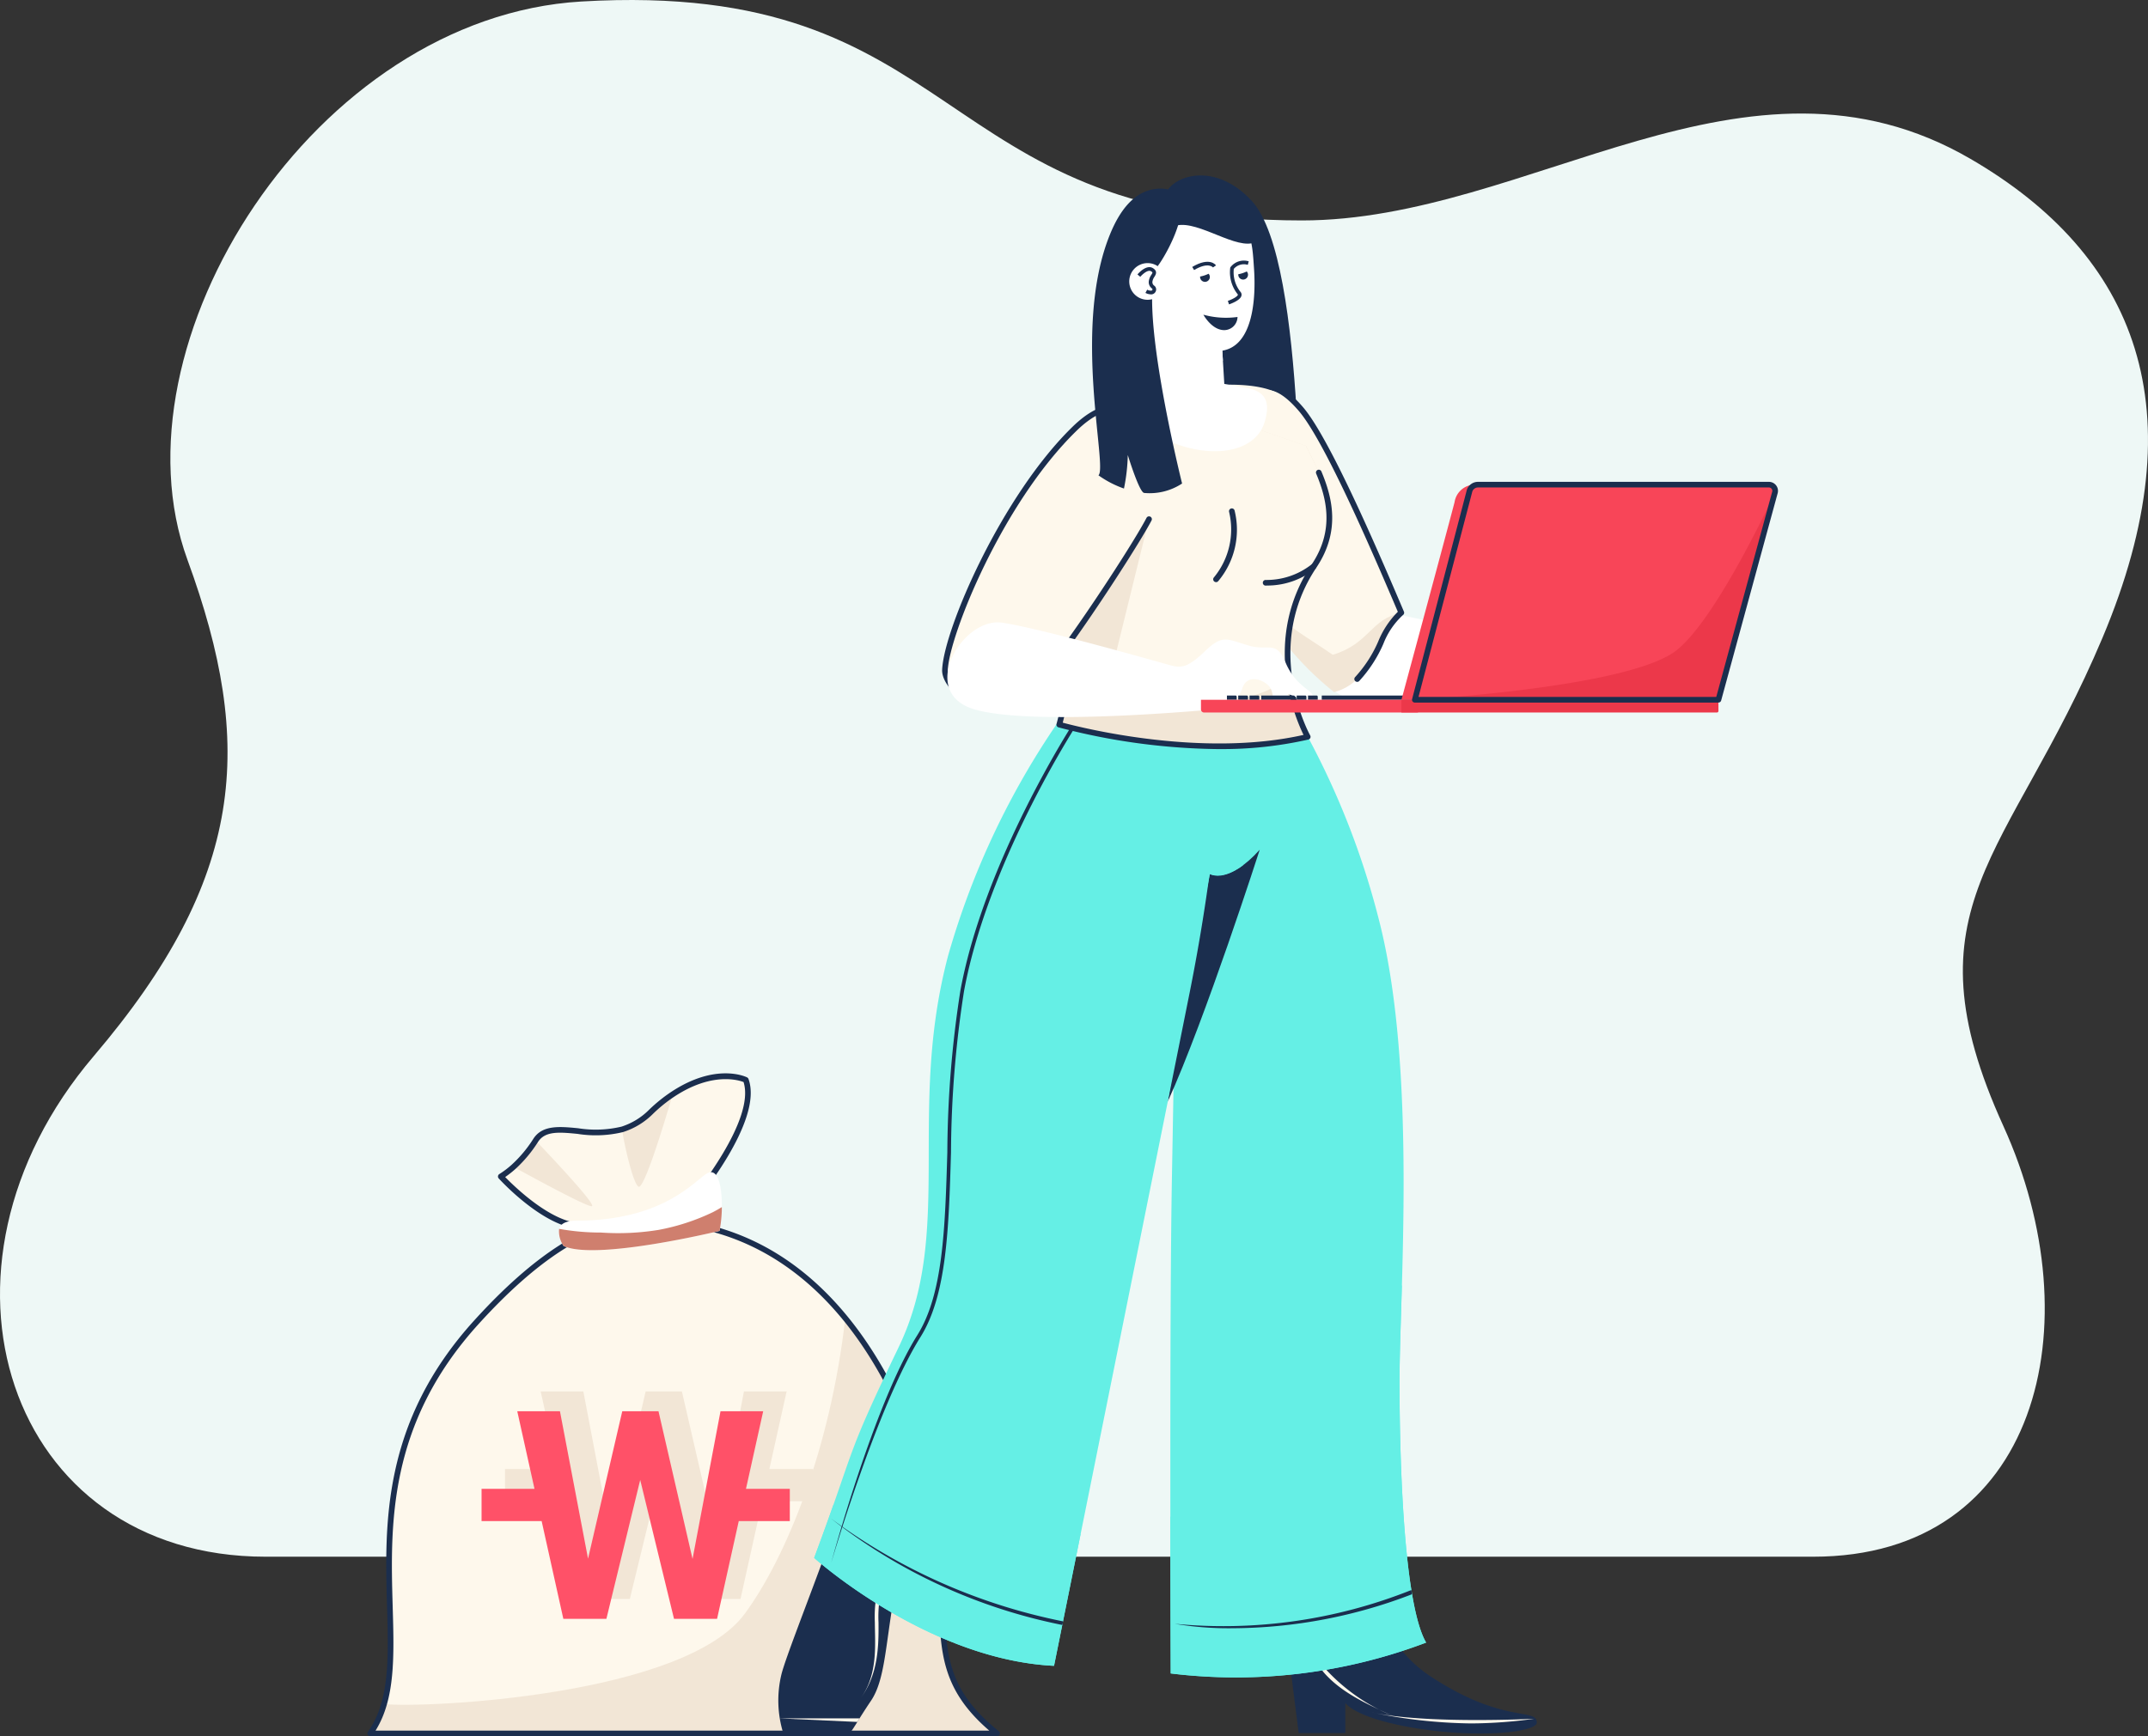 <svg id="구성_요소_205_1" data-name="구성 요소 205 – 1" xmlns="http://www.w3.org/2000/svg" xmlns:xlink="http://www.w3.org/1999/xlink" width="208.725" height="168.757" viewBox="0 0 208.725 168.757">
  <rect x="0" y="0" width="208.725" height="168.757" fill="#333333" stroke="none"/>
  <defs>
    <clipPath id="clip-path">
      <rect id="사각형_4119" data-name="사각형 4119" width="74" height="109" transform="translate(7.391 -1.333)" fill="#fff"/>
    </clipPath>
  </defs>
  <g id="그룹_5459" data-name="그룹 5459" transform="translate(19.609 9.059)">
    <path id="패스_8697" data-name="패스 8697" d="M194.677,157.852c-9.759-21.448.578-26.045,9.608-47.426,9.408-22.277,3.271-37.25-12.811-46.593-21.785-12.657-42.83,5.986-64.965,5.986-36.146,0-32.686-23.482-70.014-21.28-25.9,1.528-45.98,33.2-38.274,54.281,6.581,18,5.6,30.937-9.107,48.216C-8.535,171.764.745,199.7,25.8,199.7H176.191c21.933,0,27.244-22.6,18.486-41.847" transform="translate(-19.609 -57.452)" fill="#eef8f6"/>
    <g id="그룹_5460" data-name="그룹 5460">
      <g id="마스크_그룹_22" data-name="마스크 그룹 22" clip-path="url(#clip-path)">
        <g id="그룹_5462" data-name="그룹 5462" transform="translate(0 109)">
          <path id="패스_8698" data-name="패스 8698" d="M98.421,43.332A4.838,4.838,0,0,1,100.029,48a6.552,6.552,0,0,1-2.111,3.336,10.452,10.452,0,0,1-5.179,2.536l.694-.232a3.248,3.248,0,0,1-2.919-1.786,6.1,6.1,0,0,1-.546-3.52c.234-2.339,1.407-4.767,3.565-5.7a4.839,4.839,0,0,1,4.889.7" transform="translate(-50.75 -23.854)" fill="#d8cdc0"/>
          <path id="패스_8699" data-name="패스 8699" d="M61.2,74.125a7.508,7.508,0,0,1,1.955.312,7.039,7.039,0,0,1,3.862,3.511A20.906,20.906,0,0,1,68.7,83.01l-.246,1a12.6,12.6,0,0,1-8.08-.471,5.491,5.491,0,0,1-1.562-.9,6.528,6.528,0,0,1-1.724-4.023,4.534,4.534,0,0,1,.248-3c.734-1.255,2.413-1.56,3.866-1.494" transform="translate(-32.145 -41.831)" fill="#d8cdc0"/>
          <path id="패스_8700" data-name="패스 8700" d="M92.959,79.637c1.6-.048,3.473.528,3.984,2.046a3.43,3.43,0,0,1-.746,3.078,8.106,8.106,0,0,1-5.591,2.827,24.029,24.029,0,0,1-6.4-.437l-.3-.249a9.923,9.923,0,0,1,9.054-7.266" transform="translate(-47.355 -44.945)" fill="#d8cdc0"/>
          <path id="패스_8701" data-name="패스 8701" d="M89.8,114a6.353,6.353,0,0,1,2.427-.907,4.46,4.46,0,0,1,3.528,1.536,4.913,4.913,0,0,1-.123,7,7.672,7.672,0,0,1-5.256,2.251,14.421,14.421,0,0,1-5.721-1.078l-.169-.688a11.97,11.97,0,0,1,1.934-5.548A10.749,10.749,0,0,1,89.8,114" transform="translate(-47.684 -63.824)" fill="#d8cdc0"/>
          <path id="패스_8702" data-name="패스 8702" d="M56.458,116.128a9.458,9.458,0,0,1,10.084,8.244l.1.05a6.825,6.825,0,0,1-4.528,2.026,11.831,11.831,0,0,1-5.51-1.474c-1.421-.678-2.948-1.6-3.315-3.135a5.65,5.65,0,0,1-.07-1.6c.063-1.242.2-2.635,1.16-3.426a3.669,3.669,0,0,1,2.083-.685" transform="translate(-30.021 -65.528)" fill="#d8cdc0"/>
          <path id="패스_8703" data-name="패스 8703" d="M98.51,147.828a3.455,3.455,0,0,1,1.8,1.8c.508,1.388-.308,2.9-1.253,4.04A16.033,16.033,0,0,1,90.46,159l-.565-.163a17.613,17.613,0,0,1,.437-6.549,8.516,8.516,0,0,1,.957-2.392,5.806,5.806,0,0,1,7.22-2.063" transform="translate(-50.664 -83.136)" fill="#d8cdc0"/>
          <path id="패스_8704" data-name="패스 8704" d="M64.654,152.941a9.409,9.409,0,0,1,2.262.638A7.961,7.961,0,0,1,70.3,157.02c.808,1.421,1.387,2.961,2.177,4.392l-.216.055c-1.224,1.568-3.524,1.675-5.511,1.558-2.423-.143-5.133-.576-6.566-2.536a6.6,6.6,0,0,1-1.082-3.648,4.338,4.338,0,0,1,.739-2.979c1.1-1.324,3.127-1.233,4.816-.922" transform="translate(-33.35 -86.209)" fill="#d8cdc0"/>
          <path id="패스_8705" data-name="패스 8705" d="M94.6,184.109a11.169,11.169,0,0,1,3.31-2.883,6.647,6.647,0,0,1,7.245.935,3.98,3.98,0,0,1,1.5,3.393c-.247,1.68-1.89,2.739-3.387,3.541-2.149,1.15-4.669,2.258-6.94,1.375a8.779,8.779,0,0,1-1.755-1.017l-1.577-1.083-.274-.267a5.733,5.733,0,0,1,.663-2.3,10,10,0,0,1,1.221-1.7" transform="translate(-52.328 -101.903)" fill="#d8cdc0"/>
          <path id="패스_8706" data-name="패스 8706" d="M66.628,186.323a12.831,12.831,0,0,1,8.662,5.822l-1.052-.239a3.934,3.934,0,0,1-2.467,3.023,10.064,10.064,0,0,1-4.016.615c-1.816,0-3.839-.18-5.059-1.525a5.713,5.713,0,0,1-1.106-4.215,4.4,4.4,0,0,1,.589-2.21c.906-1.36,2.839-1.541,4.45-1.27" transform="translate(-34.75 -105.099)" fill="#d8cdc0"/>
          <path id="패스_8707" data-name="패스 8707" d="M62.014,80.168a40.435,40.435,0,0,1,4.544,3.547,24.074,24.074,0,0,0,4.9,2.982.156.156,0,0,1-.1.293,12.466,12.466,0,0,1-4.867-2.7,35.647,35.647,0,0,1-4.659-3.913c-.109-.122.051-.282.182-.206" transform="translate(-34.877 -45.235)" fill="#fff"/>
          <path id="패스_8708" data-name="패스 8708" d="M85.661,90.593c1.6.442,3.7-.794,5.182-1.4,1.221-.5,2.409-1.106,3.665-1.515.175-.057.234.2.1.288a34.7,34.7,0,0,1-5.685,2.48c-1.109.421-2.212.966-3.352.415a.141.141,0,0,1,.093-.265" transform="translate(-48.244 -49.479)" fill="#fff"/>
          <path id="패스_8709" data-name="패스 8709" d="M93.82,121.633c.213-.043.344.3.126.374a15.8,15.8,0,0,0-5.622,2.97c-1.013.884-1.9,2.146-3.247,2.507-.082.022-.111-.084-.065-.135,2.251-2.542,5.412-5.042,8.808-5.716" transform="translate(-47.967 -68.647)" fill="#fff"/>
          <path id="패스_8710" data-name="패스 8710" d="M55.711,125.691a12.069,12.069,0,0,1,5.755,1.142c2.15,1.092,3.641,2.5,6.217,2.466a.152.152,0,0,1,.017.3,6.861,6.861,0,0,1-4.637-1.211,12.978,12.978,0,0,0-3.384-1.721c-1.3-.37-2.666-.423-3.99-.686a.145.145,0,0,1,.024-.289" transform="translate(-31.358 -70.935)" fill="#fff"/>
          <path id="패스_8711" data-name="패스 8711" d="M92.879,157.68a14.219,14.219,0,0,1,4.132-3.47.076.076,0,0,1,.082.125,40.573,40.573,0,0,0-5.318,5.557c-.686.988-1.347,2.766-2.823,2.467a.163.163,0,0,1-.018-.321c1.735-.371,2.827-3.087,3.944-4.359" transform="translate(-50.123 -87.03)" fill="#fff"/>
          <path id="패스_8712" data-name="패스 8712" d="M64.087,160.049a16.778,16.778,0,0,1,4.851,1.724c1.811.963,3.8,3.409,5.918,3.393a.124.124,0,0,1,.013.245c-1.78.186-2.92-1.124-4.288-2.074a20.054,20.054,0,0,0-6.589-2.839c-.25-.065-.164-.5.095-.448" transform="translate(-36.033 -90.329)" fill="#fff"/>
          <path id="패스_8713" data-name="패스 8713" d="M104.07,190.672c.121,0,.132.2.013.212-4.466.554-8.908.176-12.581,3.236-.244.2-.568-.168-.324-.37,3.675-3.033,8.344-3.011,12.892-3.078" transform="translate(-51.412 -107.614)" fill="#fff"/>
          <path id="패스_8714" data-name="패스 8714" d="M67.1,195.171c1.857.13,3.68.47,5.556.562a13.032,13.032,0,0,1,4.947.957.177.177,0,0,1-.118.333,22.769,22.769,0,0,0-6-.775A9.963,9.963,0,0,1,67,195.466c-.145-.082-.049-.305.1-.3" transform="translate(-37.772 -110.153)" fill="#fff"/>
          <path id="패스_8715" data-name="패스 8715" d="M91.847,53.784a46.593,46.593,0,0,0-7.515,13.97A45.835,45.835,0,0,0,82.6,85.27c.864,11.121,4.347,21.957,4.043,33.184a33.9,33.9,0,0,1-4.023,16.025c-.089.156-.363.022-.284-.143,10.126-21.366-5.649-44.4.941-66.343a39.156,39.156,0,0,1,8-14.709c.287-.323.825.158.566.5" transform="translate(-46.062 -30.013)" fill="#fff"/>
          <path id="패스_8716" data-name="패스 8716" d="M53.079,66.325a4.454,4.454,0,0,1,2.652,3.694,6.036,6.036,0,0,1-.981,3.5,9.62,9.62,0,0,1-3.9,3.6l.551-.388a2.991,2.991,0,0,1-3.047-.805,5.611,5.611,0,0,1-1.411-2.961c-.412-2.124-.019-4.576,1.639-5.968a4.455,4.455,0,0,1,4.5-.677" transform="translate(-26.409 -37.247)" fill="#f2e6d6"/>
          <path id="패스_8717" data-name="패스 8717" d="M27.311,103.674a6.9,6.9,0,0,1,1.807-.241,6.481,6.481,0,0,1,4.333,2.077,19.258,19.258,0,0,1,2.82,4.022l.047.947a11.6,11.6,0,0,1-7.252,1.718,5.05,5.05,0,0,1-1.616-.381,6.011,6.011,0,0,1-2.583-3.093,4.171,4.171,0,0,1-.573-2.71c.316-1.3,1.716-2.014,3.015-2.338" transform="translate(-13.675 -58.376)" fill="#f2e6d6"/>
          <path id="패스_8718" data-name="패스 8718" d="M58.392,98.442c1.4-.466,3.2-.452,4.055.753a3.16,3.16,0,0,1,.155,2.912,7.466,7.466,0,0,1-4.186,3.97,22.112,22.112,0,0,1-5.764,1.306l-.328-.141a9.137,9.137,0,0,1,6.068-8.8" transform="translate(-29.528 -55.399)" fill="#f2e6d6"/>
          <path id="패스_8719" data-name="패스 8719" d="M65.017,130.123a5.85,5.85,0,0,1,1.9-1.441,4.106,4.106,0,0,1,3.518.423,4.525,4.525,0,0,1,1.739,6.2,7.069,7.069,0,0,1-4.042,3.374,13.285,13.285,0,0,1-5.331.56l-.331-.562a11.019,11.019,0,0,1,.24-5.4,9.9,9.9,0,0,1,2.306-3.154" transform="translate(-35.137 -72.498)" fill="#f2e6d6"/>
          <path id="패스_8720" data-name="패스 8720" d="M34.429,141.909A8.709,8.709,0,0,1,45.5,146.519l.1.018a6.286,6.286,0,0,1-3.459,2.983,10.9,10.9,0,0,1-5.25.155c-1.433-.223-3.024-.635-3.751-1.89a5.2,5.2,0,0,1-.484-1.393,4.208,4.208,0,0,1,.118-3.328,3.376,3.376,0,0,1,1.656-1.154" transform="translate(-18.27 -79.773)" fill="#f2e6d6"/>
          <path id="패스_8721" data-name="패스 8721" d="M81.158,158.118a3.181,3.181,0,0,1,2.061,1.115c.815,1.09.494,2.642-.038,3.895a14.764,14.764,0,0,1-6.174,6.967l-.541.006a16.226,16.226,0,0,1-1.344-5.892,7.853,7.853,0,0,1,.212-2.363,5.346,5.346,0,0,1,5.824-3.727" transform="translate(-42.393 -89.206)" fill="#f2e6d6"/>
          <path id="패스_8722" data-name="패스 8722" d="M51.275,172.242a8.653,8.653,0,0,1,2.164-.034,7.33,7.33,0,0,1,3.891,2.143c1.087,1.04,2,2.246,3.08,3.3l-.176.105c-.666,1.707-2.667,2.408-4.45,2.83-2.175.514-4.68.847-6.461-.5a6.081,6.081,0,0,1-1.918-2.932,3.994,3.994,0,0,1-.135-2.823c.616-1.457,2.432-1.913,4-2.085" transform="translate(-26.563 -97.162)" fill="#f2e6d6"/>
          <path id="패스_8723" data-name="패스 8723" d="M87.369,190.516a10.283,10.283,0,0,1,2.158-3.417,6.119,6.119,0,0,1,6.637-1.088,3.664,3.664,0,0,1,2.215,2.6c.226,1.547-.944,2.915-2.053,4.018-1.592,1.582-3.521,3.225-5.759,3.046a8.113,8.113,0,0,1-1.816-.433l-1.678-.54-.312-.163a5.275,5.275,0,0,1-.022-2.2,9.225,9.225,0,0,1,.629-1.819" transform="translate(-48.896 -104.683)" fill="#f2e6d6"/>
          <path id="패스_8724" data-name="패스 8724" d="M61.88,201.245a11.816,11.816,0,0,1,9.179,2.848l-.991.067a3.624,3.624,0,0,1-1.378,3.318,9.271,9.271,0,0,1-3.381,1.6c-1.6.484-3.434.855-4.865-.01a5.261,5.261,0,0,1-2.089-3.426,4.049,4.049,0,0,1-.064-2.1c.44-1.438,2.1-2.109,3.589-2.3" transform="translate(-32.834 -113.533)" fill="#f2e6d6"/>
          <path id="패스_8725" data-name="패스 8725" d="M28.8,110.488a37.213,37.213,0,0,1,4.945,1.929,22.19,22.19,0,0,0,5.112,1.335.143.143,0,0,1-.014.286,11.473,11.473,0,0,1-5.007-1.1,32.792,32.792,0,0,1-5.143-2.221.129.129,0,0,1,.106-.23" transform="translate(-16.162 -62.357)" fill="#fff"/>
          <path id="패스_8726" data-name="패스 8726" d="M53.409,110.385c1.532-.034,3.056-1.678,4.2-2.606.944-.767,1.833-1.612,2.832-2.3.139-.1.26.118.162.228a31.942,31.942,0,0,1-4.359,3.689c-.868.664-1.7,1.436-2.848,1.251a.13.13,0,0,1,.012-.259" transform="translate(-30.07 -59.516)" fill="#fff"/>
          <path id="패스_8727" data-name="패스 8727" d="M69.737,135.679c.176-.094.383.175.21.3a14.56,14.56,0,0,0-4.175,4.1c-.66,1.047-1.11,2.4-2.2,3.069-.067.042-.12-.044-.093-.1,1.315-2.837,3.442-5.877,6.26-7.368" transform="translate(-35.822 -76.565)" fill="#fff"/>
          <path id="패스_8728" data-name="패스 8728" d="M35.265,151.479a11.113,11.113,0,0,1,5.378-.513c2.185.4,3.873,1.247,6.135.534.149-.047.238.2.093.259a6.317,6.317,0,0,1-4.411.156,11.928,11.928,0,0,0-3.439-.625c-1.246.017-2.464.331-3.7.449a.133.133,0,0,1-.055-.261" transform="translate(-19.846 -85.127)" fill="#fff"/>
          <path id="패스_8729" data-name="패스 8729" d="M79.179,167.944a13.1,13.1,0,0,1,2.728-4.152.07.07,0,0,1,.106.088,37.4,37.4,0,0,0-3.223,6.307c-.345,1.052-.458,2.8-1.838,2.922a.15.15,0,0,1-.1-.278c1.433-.786,1.678-3.47,2.328-4.886" transform="translate(-43.33 -92.432)" fill="#fff"/>
          <path id="패스_8730" data-name="패스 8730" d="M51.752,180.269a15.438,15.438,0,0,1,4.734.239c1.852.371,4.257,2,6.116,1.431a.115.115,0,0,1,.076.213c-1.521.634-2.873-.221-4.33-.7a18.456,18.456,0,0,0-6.562-.765c-.238.009-.275-.394-.035-.42" transform="translate(-29.117 -101.695)" fill="#fff"/>
          <path id="패스_8731" data-name="패스 8731" d="M96.14,192.465c.106-.033.168.139.067.184-3.793,1.668-7.811,2.508-10.243,6.176-.161.243-.545,0-.383-.24,2.441-3.646,6.565-4.859,10.559-6.12" transform="translate(-48.279 -108.624)" fill="#fff"/>
          <path id="패스_8732" data-name="패스 8732" d="M63.668,208.628c1.672-.375,3.371-.557,5.049-.972a12,12,0,0,1,4.616-.463.163.163,0,0,1-.016.325,20.96,20.96,0,0,0-5.5.9,9.167,9.167,0,0,1-4.164.5c-.15-.034-.124-.257.013-.288" transform="translate(-35.869 -116.896)" fill="#fff"/>
          <path id="패스_8733" data-name="패스 8733" d="M55.081,75.992A42.9,42.9,0,0,0,52.141,90.3a42.214,42.214,0,0,0,3.1,15.906c3.7,9.582,9.633,18.22,12.33,28.2a31.224,31.224,0,0,1,.683,15.2c-.037.161-.315.115-.289-.051,3.289-21.522-16.708-37.672-16.69-58.768A36.058,36.058,0,0,1,54.449,75.7c.168-.36.77-.078.632.292" transform="translate(-28.94 -42.63)" fill="#fff"/>
          <path id="패스_8734" data-name="패스 8734" d="M174.151,76.9a4.454,4.454,0,0,1-.526,4.516,6.034,6.034,0,0,1-3.082,1.928,9.62,9.62,0,0,1-5.31.041l.668.084a2.991,2.991,0,0,1-1.711-2.646,5.615,5.615,0,0,1,.949-3.139c1.126-1.848,3.067-3.4,5.23-3.31a4.455,4.455,0,0,1,3.781,2.526" transform="translate(-92.666 -41.972)" fill="#f2e6d6"/>
          <path id="패스_8735" data-name="패스 8735" d="M132.532,86.656a6.9,6.9,0,0,1,1.5,1.038,6.483,6.483,0,0,1,1.807,4.452,19.257,19.257,0,0,1-.622,4.872l-.6.733a11.607,11.607,0,0,1-6.52-3.611,5.037,5.037,0,0,1-.938-1.37,6.01,6.01,0,0,1,.172-4.026,4.172,4.172,0,0,1,1.4-2.389c1.11-.75,2.625-.334,3.8.3" transform="translate(-71.604 -48.512)" fill="#f2e6d6"/>
          <path id="패스_8736" data-name="패스 8736" d="M155.718,106.344c1.349.6,2.672,1.822,2.492,3.287a3.16,3.16,0,0,1-1.846,2.257,7.464,7.464,0,0,1-5.768.118,22.117,22.117,0,0,1-5.141-2.914l-.148-.325a9.138,9.138,0,0,1,10.411-2.423" transform="translate(-82.01 -59.616)" fill="#f2e6d6"/>
          <path id="패스_8737" data-name="패스 8737" d="M138.319,133.563a5.851,5.851,0,0,1,2.376.214,4.107,4.107,0,0,1,2.317,2.681,4.524,4.524,0,0,1-2.891,5.76,7.064,7.064,0,0,1-5.26-.226,13.28,13.28,0,0,1-4.319-3.175l.134-.638a11.018,11.018,0,0,1,3.816-3.835,9.9,9.9,0,0,1,3.828-.781" transform="translate(-73.676 -75.367)" fill="#f2e6d6"/>
          <path id="패스_8738" data-name="패스 8738" d="M111.693,119.632a8.708,8.708,0,0,1,5.086,10.861l.06.08a6.286,6.286,0,0,1-4.566-.122,10.894,10.894,0,0,1-3.987-3.42c-.91-1.13-1.808-2.505-1.5-3.923a5.2,5.2,0,0,1,.579-1.356c.548-1.006,1.216-2.107,2.328-2.381a3.376,3.376,0,0,1,2,.261" transform="translate(-60.234 -67.336)" fill="#f2e6d6"/>
          <path id="패스_8739" data-name="패스 8739" d="M131.092,164.01a3.178,3.178,0,0,1,.773,2.212c-.131,1.355-1.413,2.286-2.649,2.855a14.765,14.765,0,0,1-9.255,1l-.4-.36a16.223,16.223,0,0,1,2.972-5.262,7.837,7.837,0,0,1,1.747-1.6,5.347,5.347,0,0,1,6.816,1.164" transform="translate(-67.477 -91.487)" fill="#f2e6d6"/>
          <path id="패스_8740" data-name="패스 8740" d="M103.849,153.45a8.657,8.657,0,0,1,1.624,1.431,7.33,7.33,0,0,1,1.435,4.2c.1,1.5-.029,3.01.057,4.513l-.2-.04c-1.641.814-3.593-.014-5.2-.9-1.954-1.084-4.031-2.523-4.44-4.721a6.075,6.075,0,0,1,.555-3.46,3.991,3.991,0,0,1,1.8-2.178c1.437-.663,3.087.223,4.365,1.154" transform="translate(-54.778 -85.825)" fill="#f2e6d6"/>
          <path id="패스_8741" data-name="패스 8741" d="M115.306,193.37a10.286,10.286,0,0,1,3.9-1.074,6.121,6.121,0,0,1,5.641,3.663,3.666,3.666,0,0,1-.111,3.413c-.874,1.3-2.661,1.521-4.223,1.59-2.242.1-4.775.014-6.308-1.624a8.11,8.11,0,0,1-1.052-1.543l-.878-1.528-.121-.331a5.269,5.269,0,0,1,1.465-1.643,9.213,9.213,0,0,1,1.69-.922" transform="translate(-63.297 -108.53)" fill="#f2e6d6"/>
          <path id="패스_8742" data-name="패스 8742" d="M92.1,182a11.818,11.818,0,0,1,4.871,8.284l-.778-.617a3.623,3.623,0,0,1-3.252,1.526,9.274,9.274,0,0,1-3.579-1.09c-1.509-.72-3.115-1.679-3.592-3.282a5.263,5.263,0,0,1,.762-3.94,4.043,4.043,0,0,1,1.369-1.6c1.294-.768,2.971-.149,4.2.718" transform="translate(-48.33 -102.119)" fill="#f2e6d6"/>
          <path id="패스_8743" data-name="패스 8743" d="M133.488,90.763a37.248,37.248,0,0,1,2.358,4.755,22.191,22.191,0,0,0,2.882,4.429.143.143,0,0,1-.2.2,11.481,11.481,0,0,1-2.964-4.183,32.8,32.8,0,0,1-2.307-5.1.128.128,0,0,1,.233-.1" transform="translate(-75.205 -51.193)" fill="#fff"/>
          <path id="패스_8744" data-name="패스 8744" d="M147.452,111.972c1.156,1.006,3.389.816,4.861.9,1.214.069,2.44.042,3.645.2.169.022.113.263-.034.277a31.907,31.907,0,0,1-5.707-.206c-1.089-.093-2.221-.079-2.948-.991a.129.129,0,0,1,.183-.183" transform="translate(-83.099 -63.176)" fill="#fff"/>
          <path id="패스_8745" data-name="패스 8745" d="M140.456,141.951c.194.049.166.387-.044.361a14.564,14.564,0,0,0-5.85.225c-1.193.33-2.434,1.024-3.694.788-.077-.014-.058-.114,0-.138,2.882-1.213,6.5-2.029,9.589-1.235" transform="translate(-73.832 -79.938)" fill="#fff"/>
          <path id="패스_8746" data-name="패스 8746" d="M110.106,126.046a11.11,11.11,0,0,1,4.322,3.241c1.35,1.762,2.025,3.529,4.177,4.524.142.065.043.308-.105.255a6.315,6.315,0,0,1-3.367-2.854,11.954,11.954,0,0,0-2.123-2.777c-.933-.826-2.045-1.414-3.039-2.159a.134.134,0,0,1,.135-.23" transform="translate(-62.033 -71.131)" fill="#fff"/>
          <path id="패스_8747" data-name="패스 8747" d="M124.165,171.588a13.1,13.1,0,0,1,4.813-1.234.07.07,0,0,1,.019.136,37.391,37.391,0,0,0-6.629,2.494c-.963.546-2.22,1.759-3.326.923a.15.15,0,0,1,.113-.273c1.589.383,3.576-1.436,5.011-2.046" transform="translate(-67.149 -96.146)" fill="#fff"/>
          <path id="패스_8748" data-name="패스 8748" d="M103.308,157.921a15.45,15.45,0,0,1,3.34,3.363c1.119,1.521,1.8,4.346,3.56,5.175.115.054.034.252-.087.209-1.552-.555-1.976-2.1-2.733-3.43a18.473,18.473,0,0,0-4.337-4.982c-.182-.154.061-.477.257-.335" transform="translate(-58.125 -89.11)" fill="#fff"/>
          <path id="패스_8749" data-name="패스 8749" d="M122.746,202.148c.1.047.031.216-.074.181-3.928-1.32-7.465-3.4-11.732-2.327-.283.071-.4-.365-.122-.436,4.259-1.053,8.126.826,11.928,2.582" transform="translate(-62.455 -112.462)" fill="#fff"/>
          <path id="패스_8750" data-name="패스 8750" d="M91.862,188.259c1.489.848,2.868,1.857,4.388,2.68a12,12,0,0,1,3.725,2.765.163.163,0,0,1-.23.23,20.966,20.966,0,0,0-4.673-3.035,9.171,9.171,0,0,1-3.413-2.436c-.088-.126.081-.272.2-.2" transform="translate(-51.718 -106.242)" fill="#fff"/>
          <path id="패스_8751" data-name="패스 8751" d="M128.737,85.765a42.9,42.9,0,0,0-11.805,8.6,42.209,42.209,0,0,0-8.414,13.85c-3.714,9.576-5.141,19.959-9.866,29.156-2.353,4.58-8.35,13.566-8.35,13.566l-.777-.446s6.22-9.011,8.431-13.418c6.878-13.713,7.252-31.132,18.008-42.929a36.049,36.049,0,0,1,12.5-9.021c.366-.154.622.46.271.641" transform="translate(-50.527 -48.03)" fill="#fff"/>
          <path id="패스_8752" data-name="패스 8752" d="M143.675,6.376c1.082-2.994,3.426-5.793,6.569-6.3a6.55,6.55,0,0,1,6.186,2.534,6.549,6.549,0,0,1,.564,6.663,8.868,8.868,0,0,1-3.878,3.679c-2.328,1.24-4.035,1.872-6.651,1.538a4.257,4.257,0,0,1-3.241-3.313,8.26,8.26,0,0,1,.45-4.8" transform="translate(-80.729 0)" fill="#ffe594"/>
          <path id="패스_8753" data-name="패스 8753" d="M98.887,29.915a10.234,10.234,0,0,1,2.463,1.058,9.537,9.537,0,0,1,3.906,5.889,28.326,28.326,0,0,1,.529,7.2l-.654,1.232A17.061,17.061,0,0,1,94.679,42a7.386,7.386,0,0,1-1.752-1.7c-1.145-1.661-1.112-3.843-.93-5.852A6.137,6.137,0,0,1,93.316,30.6c1.38-1.4,3.685-1.248,5.571-.68" transform="translate(-51.869 -16.65)" fill="#ffe594"/>
          <path id="패스_8754" data-name="패스 8754" d="M137.461,49.9c2.118.467,4.384,1.844,4.552,4.007a4.647,4.647,0,0,1-2,3.794,10.974,10.974,0,0,1-8.277,1.858,32.565,32.565,0,0,1-8.261-2.7l-.307-.425A13.433,13.433,0,0,1,137.461,49.9" transform="translate(-69.515 -28.007)" fill="#ffe594"/>
          <path id="패스_8755" data-name="패스 8755" d="M121.157,93.716a8.6,8.6,0,0,1,3.487-.386,6.035,6.035,0,0,1,4.123,3.186,6.653,6.653,0,0,1-2.481,9.145,10.383,10.383,0,0,1-7.646,1.212,19.518,19.518,0,0,1-7.154-3.311l.007-.959c1.084-2.452,2.249-5.011,4.377-6.643a14.555,14.555,0,0,1,5.288-2.245" transform="translate(-62.921 -52.641)" fill="#ffe594"/>
          <path id="패스_8756" data-name="패스 8756" d="M78.266,83.464A12.806,12.806,0,0,1,88.772,97.628l.109.1a9.245,9.245,0,0,1-6.616,1.159,16.021,16.021,0,0,1-6.745-3.761c-1.641-1.361-3.338-3.082-3.311-5.214a7.617,7.617,0,0,1,.437-2.124c.5-1.609,1.136-3.393,2.659-4.112a4.946,4.946,0,0,1,2.96-.209" transform="translate(-40.754 -47.035)" fill="#ffe594"/>
          <path id="패스_8757" data-name="패스 8757" d="M120.534,140.167a4.681,4.681,0,0,1,1.761,2.962c.207,1.991-1.367,3.708-2.983,4.889a21.712,21.712,0,0,1-13.047,4.142l-.687-.4a23.865,23.865,0,0,1,2.745-8.453,11.54,11.54,0,0,1,2.048-2.824,7.863,7.863,0,0,1,10.164-.316" transform="translate(-59.587 -78.144)" fill="#ffe594"/>
          <path id="패스_8758" data-name="패스 8758" d="M77.027,134.488a12.718,12.718,0,0,1,2.758,1.588,10.775,10.775,0,0,1,3.3,5.638c.589,2.133.839,4.348,1.4,6.487h-.3c-2.127,1.653-5.182,1.032-7.75.22-3.135-.991-6.548-2.458-7.779-5.5a8.927,8.927,0,0,1-.212-5.149A5.874,5.874,0,0,1,70.4,134.1c1.877-1.374,4.513-.582,6.628.387" transform="translate(-38.474 -75.27)" fill="#ffe594"/>
          <path id="패스_8759" data-name="패스 8759" d="M104.865,187.18a15.094,15.094,0,0,1,5.3-2.687,9,9,0,0,1,9.2,3.628,5.391,5.391,0,0,1,.84,4.952c-.882,2.123-3.39,2.969-5.621,3.526-3.2.8-6.877,1.417-9.566-.5a11.913,11.913,0,0,1-1.967-1.916l-1.712-1.945-.271-.442A7.759,7.759,0,0,1,102.7,189a13.447,13.447,0,0,1,2.166-1.823" transform="translate(-57.042 -104.013)" fill="#ffe594"/>
          <path id="패스_8760" data-name="패스 8760" d="M68.419,179.024a17.376,17.376,0,0,1,9.442,10.514l-1.3-.661a5.329,5.329,0,0,1-4.24,3.151,13.644,13.644,0,0,1-5.476-.524c-2.386-.6-4.98-1.509-6.137-3.68-.95-1.784-.662-3.973-.054-5.9a5.954,5.954,0,0,1,1.505-2.706c1.639-1.485,4.238-1.082,6.263-.193" transform="translate(-33.915 -100.591)" fill="#ffe594"/>
          <path id="패스_8761" data-name="패스 8761" d="M117.307,28.809a56.905,56.905,0,0,0-8.368,10.4,62.082,62.082,0,0,0-8.074,22.421c-2.551,14.887-1.571,30.266-5.691,44.9-2.052,7.29-3.089,21.289-3.089,21.289l-.6-.283s.693-14.206,2.59-21.188c5.919-21.785,1.348-47.016,13.407-67.176a55.983,55.983,0,0,1,8.838-11.281.905.905,0,0,1,.989.915" transform="translate(-51.632 -15.741)" fill="#fff"/>
          <g id="그룹_5461" data-name="그룹 5461">
            <path id="패스_8835" data-name="패스 8835" d="M77.37,192.049l-1.118-.521,1.36-1.773-1.087-.506-2.466,3.433.885-4.17-.923-.43L71.4,191.433l1.034-4.091-1.086-.506-.483,2.183-1.349-.628-.382.821,1.531.713-.608,2.75,1.1.511,2.51-3.138-.787,3.94,1.1.511,1.714-2.235,1.3.605Z" transform="translate(-39.018 -105.449)" fill="#141414"/>
            <path id="패스_8836" data-name="패스 8836" d="M84.136,147.246l-1.118-.521,1.36-1.773-1.087-.506-2.466,3.433.885-4.17-.923-.43-2.622,3.352,1.034-4.091-1.086-.506-.483,2.183-1.349-.628-.382.821,1.531.713-.608,2.75,1.1.511,2.51-3.138-.787,3.94,1.1.511,1.714-2.235,1.3.605Z" transform="translate(-42.837 -80.163)" fill="#141414"/>
            <path id="패스_8837" data-name="패스 8837" d="M89.732,97.546l-1.043-.658L90.261,95.3l-1.014-.639-2.879,3.095,1.4-4.024-.861-.543-3.025,2.994,1.543-3.928-1.014-.639-.754,2.1L82.4,92.925l-.483.766,1.429.9-.95,2.651,1.024.646,2.886-2.8L85.029,98.9l1.024.646,1.982-2,1.214.765Z" transform="translate(-46.234 -51.707)" fill="#141414"/>
            <path id="패스_8838" data-name="패스 8838" d="M106.089,44.463l-1.043-.658,1.573-1.588-1.014-.639-2.879,3.095,1.4-4.024-.861-.543L100.243,43.1l1.543-3.928-1.014-.639-.754,2.1-1.258-.793-.483.766,1.429.9-.95,2.651,1.024.646,2.886-2.8-1.279,3.81,1.024.646,1.982-2,1.214.765Z" transform="translate(-55.466 -21.747)" fill="#141414"/>
            <path id="패스_8839" data-name="패스 8839" d="M123.322,194l-1.208.25.031-2.235-1.174.243.074,4.226-1.782-3.872-1,.207-.1,4.255-1.615-3.9-1.174.243.917,2.039-1.457.3.184.887,1.654-.343,1.156,2.568,1.186-.246.137-4.016,1.724,3.63,1.186-.246.038-2.815,1.4-.292Z" transform="translate(-64.814 -108.37)" fill="#141414"/>
            <path id="패스_8840" data-name="패스 8840" d="M125.4,146.559l-1.208.25.031-2.235-1.174.243.074,4.226-1.782-3.872-1,.207-.1,4.255-1.615-3.9-1.174.243.917,2.039-1.457.3.184.887,1.654-.343,1.156,2.568,1.186-.246.137-4.016,1.724,3.63,1.186-.246.038-2.815,1.4-.292Z" transform="translate(-65.989 -81.597)" fill="#141414"/>
            <path id="패스_8841" data-name="패스 8841" d="M132.046,105.418l-1.233.041.412-2.2-1.2.04-.648,4.177-1.1-4.12-1.018.034-.825,4.175-.927-4.117-1.2.04.556,2.165-1.487.049.03.905,1.688-.056.7,2.727,1.21-.04.821-3.934,1.079,3.871,1.21-.04.519-2.768,1.434-.047Z" transform="translate(-69.638 -58.28)" fill="#141414"/>
            <path id="패스_8842" data-name="패스 8842" d="M146.164,56.43l-1.233.041.412-2.2-1.2.04-.648,4.177-1.1-4.12-1.018.034-.825,4.175-.927-4.117-1.2.04.556,2.165-1.487.05.03.905,1.688-.056.7,2.727,1.21-.04.821-3.934,1.079,3.871,1.21-.04.519-2.768,1.434-.047Z" transform="translate(-77.607 -30.631)" fill="#141414"/>
            <path id="패스_8843" data-name="패스 8843" d="M159.466,13.242l-.973-.758,1.724-1.423-.945-.737L156.1,13.115l1.8-3.864-.8-.626L153.785,11.3l1.927-3.754-.945-.737-.96,2.018-1.173-.915-.558.714,1.332,1.038-1.21,2.543.954.745,3.151-2.495-1.653,3.663.955.744,2.171-1.793,1.131.882Z" transform="translate(-85.831 -3.843)" fill="#141414"/>
          </g>
        </g>
      </g>
    </g>
    <g id="주머니">
      <path id="패스_8762" data-name="패스 8762" d="M90.047,272.09c-4.082-10.41-12.3-21.154-26.767-20.493-4.045.185-9.136,2.944-15.413,9.875-14.479,15.984-4.642,32.03-10.287,39.936H98.49c-9.26-7.427-2.145-13.254-8.443-29.317" transform="translate(-21.21 -141.983)" fill="#f2e6d6"/>
      <path id="패스_8763" data-name="패스 8763" d="M65.019,251.634c-4.05,0-9.136,2.944-15.413,9.875-12.906,14.248-6.492,28.545-8.944,37.082,3.925.415,29.165-.774,35.051-8.784,4.026-5.479,8.32-16.01,9.766-28.743-3.841-4.287-8.535-9.431-20.459-9.431" transform="translate(-22.949 -142.021)" fill="#fef8ec"/>
      <path id="패스_8764" data-name="패스 8764" d="M98.134,301.327H37.224a.275.275,0,0,1-.224-.435c2.122-2.971,2-7.215,1.855-12.129-.233-7.986-.522-17.925,8.452-27.831,5.8-6.4,11.05-9.757,15.6-9.965,16.182-.731,23.885,12.632,27.036,20.668a44.1,44.1,0,0,1,3.084,16.516c.145,5.208.241,8.649,5.275,12.687a.275.275,0,0,1-.172.489m-60.4-.55H97.373c-4.652-4-4.753-7.644-4.891-12.61a43.619,43.619,0,0,0-3.046-16.332c-3.1-7.9-10.655-21.041-26.5-20.319-4.4.2-9.524,3.494-15.222,9.785-8.825,9.743-8.539,19.559-8.31,27.447.139,4.785.26,8.946-1.667,12.03" transform="translate(-20.854 -141.628)" fill="#1b2e4e"/>
      <path id="패스_8765" data-name="패스 8765" d="M83.394,221.1a14.753,14.753,0,0,0-2.082,1.681A6.9,6.9,0,0,1,78.5,224.5c-3.349,1.022-7.035-1.1-8.417,1.079a12.6,12.6,0,0,1-2.147,2.569,8.765,8.765,0,0,1-1.235.936s4.332,4.762,7.845,4.819c3.58.058,10.592-2.15,10.592-2.15s6.835-8.051,5.372-12.059c0,0-2.848-1.422-7.115,1.4" transform="translate(-37.645 -123.794)" fill="#fef8ec"/>
      <path id="패스_8766" data-name="패스 8766" d="M96.6,225.068a6.9,6.9,0,0,1-2.814,1.72c-.052.259.933,5.113,1.565,5.564s3.332-8.965,3.332-8.965a14.777,14.777,0,0,0-2.082,1.681" transform="translate(-52.928 -126.078)" fill="#f2e6d6"/>
      <path id="패스_8767" data-name="패스 8767" d="M69.534,236.241c.162.081,6.924,3.83,7.594,3.824.686-.006-5.447-6.393-5.447-6.393a12.626,12.626,0,0,1-2.147,2.569" transform="translate(-39.245 -131.883)" fill="#f2e6d6"/>
      <path id="패스_8768" data-name="패스 8768" d="M74.332,233.819h-.147c-3.591-.059-7.864-4.711-8.044-4.909a.274.274,0,0,1-.068-.226.277.277,0,0,1,.133-.2,8.683,8.683,0,0,0,1.191-.9,12.326,12.326,0,0,0,2.1-2.51c.874-1.379,2.564-1.214,4.352-1.042a10.866,10.866,0,0,0,4.216-.153,6.658,6.658,0,0,0,2.7-1.655,15.136,15.136,0,0,1,2.121-1.712h0c4.35-2.882,7.268-1.483,7.39-1.422a.273.273,0,0,1,.135.152c1.5,4.11-5.138,12-5.421,12.331a.274.274,0,0,1-.127.084c-.284.09-6.911,2.163-10.531,2.164m-7.562-5.044c.921.95,4.511,4.446,7.423,4.494,3.293.065,9.658-1.876,10.428-2.114.612-.737,6.48-7.945,5.311-11.615-.523-.2-3.1-.982-6.743,1.429a14.343,14.343,0,0,0-2.043,1.65,7.189,7.189,0,0,1-2.926,1.785,11.274,11.274,0,0,1-4.428.174c-1.755-.17-3.142-.3-3.836.79a12.907,12.907,0,0,1-2.194,2.625,10.544,10.544,0,0,1-.993.783" transform="translate(-37.289 -123.431)" fill="#1b2e4e"/>
      <path id="패스_8769" data-name="패스 8769" d="M94.026,240.862c-1.122.628-4.167,4.6-12.688,4.6-2.935,0-1.248,2.462-1.248,2.462,3.134,1.46,15.15-1.468,15.15-1.468.422-1.955.374-6.481-1.214-5.593" transform="translate(-44.93 -135.876)" fill="#fff"/>
      <path id="패스_8770" data-name="패스 8770" d="M89.363,250.748a24.361,24.361,0,0,1-5.645.265,22.694,22.694,0,0,1-4.068-.359,2.462,2.462,0,0,0,.441,1.665c3.134,1.46,15.15-1.468,15.15-1.468a12.342,12.342,0,0,0,.225-2.313c-.288.179-.583.346-.883.5a21.023,21.023,0,0,1-5.22,1.709" transform="translate(-44.931 -140.273)" fill="#cf7f6e"/>
      <path id="패스_8771" data-name="패스 8771" d="M97.587,297.214H93.322L95,289.67H90.852l-2.717,14.358L84.823,289.67H81.3L77.977,304l-2.73-14.331H71.1l1.674,7.543H67.633v3.132h5.838l2.108,9.5h4.185l3.285-13.5,3.284,13.5h4.185l2.108-9.5h4.959Z" transform="translate(-38.171 -163.488)" fill="#f2e6d6"/>
      <path id="패스_8772" data-name="패스 8772" d="M92.361,301.637H88.1l1.674-7.543H85.626l-2.717,14.358L79.6,294.093h-3.52l-3.326,14.331-2.73-14.331H65.877l1.674,7.543H62.407v3.132h5.838l2.108,9.5h4.185l3.285-13.5,3.284,13.5h4.185l2.108-9.5h4.959Z" transform="translate(-35.222 -165.984)" fill="#ff5168"/>
    </g>
    <g id="사람">
      <path id="패스_8773" data-name="패스 8773" d="M304.427,121.4s3.639-.022,3.851-2.357c.229-2.511,4.093-6.741,4.093-6.741s-2.363-1.242-5.622,1.693-5.2,3.31-5.2,3.31Z" transform="translate(-170.19 -63.233)" fill="#fff"/>
      <path id="패스_8774" data-name="패스 8774" d="M318.927,112.41a57.7,57.7,0,0,1,5.717,3.834c.339.267-.137.9-.562.823-1.654-.311-4.943-3.058-4.943-3.058s2.68,3.124,2.433,3.59a16.865,16.865,0,0,1-2.123,1.962c-.644.541-.768.312-1.427-.21a4.4,4.4,0,0,0-1.743-1c-.3.088-1.662,1.777-2.076,2.032,0,0-1.152-4.079-.512-5.225.736-1.318,5.236-2.748,5.236-2.748" transform="translate(-176.936 -63.443)" fill="#fff"/>
      <path id="패스_8775" data-name="패스 8775" d="M324.348,124.421l-2.752-2.909a10.206,10.206,0,0,1,2.752,2.909" transform="translate(-181.507 -68.581)" fill="#cf7f6e"/>
      <path id="패스_8776" data-name="패스 8776" d="M326.174,121.579l-2.98-3.682a12.554,12.554,0,0,1,2.98,3.682" transform="translate(-182.409 -66.54)" fill="#cf7f6e"/>
      <path id="패스_8777" data-name="패스 8777" d="M272.581,119.547l2.311,4c-3.49,1.253-18.886,3.012-23.571.58a4.439,4.439,0,0,1-2.487-5.067c.793-3,4.291-3.26,7.75-2.882.48.052,16,3.364,16,3.364" transform="translate(-140.371 -65.497)" fill="#fff"/>
      <path id="패스_8778" data-name="패스 8778" d="M249.98,319.821s-1.1,9.821,6.01,14.528,10.375,3.051,10.375,4.521c0,.926-5.461,1.555-11.589.578s-7.016-2.487-7.016-2.487v2.932H243.23l-.71-5.6a9.242,9.242,0,0,1-.178-4.618c.622-2.043,1.658-6.571,1.037-9.5Z" transform="translate(-136.643 -180.505)" fill="#1b2e4e"/>
      <path id="패스_8779" data-name="패스 8779" d="M249.605,338.361c-1.044-1.165-.818-2.479-.556-4a16.341,16.341,0,0,0,.237-1.776,27.456,27.456,0,0,0-.229-4.773l-.353.052a27,27,0,0,1,.227,4.7,15.922,15.922,0,0,1-.233,1.737c-.266,1.546-.517,3.005.642,4.3,1.594,1.779,3.814,2.875,6.672,4.15a18.249,18.249,0,0,1-6.406-4.388" transform="translate(-140.237 -185.015)" fill="#fef8ec"/>
      <path id="패스_8780" data-name="패스 8780" d="M261.1,361.311a49.258,49.258,0,0,0,9.6,1.063,45.24,45.24,0,0,0,6.133-.452c-.1.006-10.524.524-15.737-.611" transform="translate(-147.363 -203.922)" fill="#fef8ec"/>
      <path id="패스_8781" data-name="패스 8781" d="M144.746,307.029s-4.2,6.3-4.966,10.761-.849,7.786-2.165,9.741-1.74,2.82-2.1,3.184h-6.431a10.768,10.768,0,0,1-.159-5.827c.827-3.056,6.709-17.188,7.255-21.378Z" transform="translate(-72.577 -171.3)" fill="#1b2e4e"/>
      <path id="패스_8782" data-name="패스 8782" d="M128.928,362.625l7.538.345.216-.345Z" transform="translate(-72.766 -204.663)" fill="#fef8ec"/>
      <path id="패스_8783" data-name="패스 8783" d="M151.443,323.346l-.3-.2c-.095.14-2.333,3.453-2.76,5.53a12.1,12.1,0,0,0-.116,2.331c.015,2.2.318,5.153-1.45,7.468,1.841-2.412,1.821-5.336,1.806-7.471a11.954,11.954,0,0,1,.109-2.257c.413-2.006,2.683-5.368,2.706-5.4" transform="translate(-82.866 -182.381)" fill="#fef8ec"/>
      <path id="패스_8784" data-name="패스 8784" d="M214.326,20.663c.139-2.119,4.688-4,8.509.175,5.438,5.943,4.458,35.973,5.054,37.616,0,0-10.463,2.125-12.95-2.121,0,0-1.543-21.486-.613-35.67" transform="translate(-120.795 -10.355)" fill="#1b2e4e"/>
      <path id="패스_8785" data-name="패스 8785" d="M236.3,67.755c2.531,2.966,7.137,13.633,9.744,19.782-2.087,1.394-2.544,6.707-6.532,7.712A30.084,30.084,0,0,1,230.3,82.816c-1.933-5.6-.984-23.245,6-15.061" transform="translate(-129.485 -37.038)" fill="#f2e6d6"/>
      <path id="패스_8786" data-name="패스 8786" d="M236.3,67.755c2.531,2.966,7.137,13.633,9.744,19.782-3.011.611-3.047,2.985-6.663,4.086-3.33-2.33-7.553-4.378-9.082-8.806-1.933-5.6-.984-23.245,6-15.061" transform="translate(-129.485 -37.038)" fill="#fef8ec"/>
      <path id="패스_8787" data-name="패스 8787" d="M241.4,93.891a.275.275,0,0,1-.191-.473,12.378,12.378,0,0,0,2.241-3.465,8.683,8.683,0,0,1,1.9-2.872c-3.014-7.1-7.246-16.735-9.615-19.511-1.524-1.786-2.807-2.4-3.816-1.823-2.865,1.638-3.245,12.19-1.716,16.616a.275.275,0,0,1-.519.179c-1.464-4.239-1.334-15.387,1.963-17.273,1.269-.727,2.787-.072,4.507,1.943,2.44,2.86,6.755,12.7,9.788,19.853a.274.274,0,0,1-.1.336,7.446,7.446,0,0,0-1.9,2.8,12.971,12.971,0,0,1-2.351,3.615.275.275,0,0,1-.191.077" transform="translate(-129.129 -36.676)" fill="#1b2e4e"/>
      <path id="패스_8788" data-name="패스 8788" d="M226.3,131.509a77.949,77.949,0,0,1,9.985,22.925c3.788,14.541,2.014,36.511,2.035,45.334s.528,21.519,2.587,25.048a52.168,52.168,0,0,1-24.818,3s-.142-34.389.118-48.4.795-46.712.795-46.712Z" transform="translate(-121.935 -74.223)" fill="#65efe5"/>
      <path id="패스_8789" data-name="패스 8789" d="M219.581,171.171s1.859.96,4.834-2.37c0,0-5.264,16.4-8.937,24.485,0,0,1.743-10.74,4.1-22.115" transform="translate(-121.615 -95.27)" fill="#1b2e4e"/>
      <path id="패스_8790" data-name="패스 8790" d="M163.233,131.166a77.688,77.688,0,0,0-13.61,26.67c-4.025,15.179.582,26.863-4.811,38.074s-4.007,9.2-8.212,20.482c0,0,10.983,9.881,23.31,10.491,0,0,10.489-51.987,13.177-65.432s2.884-21.8,3.727-26.823Z" transform="translate(-77.096 -74.029)" fill="#65efe5"/>
      <path id="패스_8791" data-name="패스 8791" d="M238.318,275.6c-.006-2.406.122-5.791.234-9.734-4.733,13.3-13.382,19.748-22.5,22.554.009,8.611.036,15.227.036,15.227a52.169,52.169,0,0,0,24.818-3c-2.06-3.529-2.567-16.224-2.587-25.048" transform="translate(-121.938 -150.051)" fill="#65efe5"/>
      <path id="패스_8792" data-name="패스 8792" d="M138.46,315.044c-.477,1.357-1.07,3.007-1.859,5.128,0,0,10.982,9.881,23.309,10.491l2.584-12.814a64.94,64.94,0,0,1-24.035-2.8" transform="translate(-77.097 -177.809)" fill="#65efe5"/>
      <path id="패스_8793" data-name="패스 8793" d="M163.982,140.337c-.087.133-8.728,13.464-11.04,26.1a104.281,104.281,0,0,0-1.268,15.709c-.219,7.389-.408,13.77-2.911,17.765-4.245,6.774-8.34,22.023-8.384,22.175.044-.152,4.468-15.254,8.686-21.986,2.555-4.078,2.746-10.5,2.966-17.944a103.932,103.932,0,0,1,1.262-15.655c2.3-12.563,10.9-25.836,10.988-25.968Z" transform="translate(-79.229 -79.205)" fill="#1b2e4e"/>
      <path id="패스_8794" data-name="패스 8794" d="M140.391,318.048a53.3,53.3,0,0,0,22.471,10.34l.067-.351a56.458,56.458,0,0,1-22.538-9.989" transform="translate(-79.236 -179.504)" fill="#1b2e4e"/>
      <path id="패스_8795" data-name="패스 8795" d="M240.029,333.986a49.236,49.236,0,0,1-22.992,3.283,31.633,31.633,0,0,0,5.668.431,48.94,48.94,0,0,0,17.391-3.305Z" transform="translate(-122.495 -188.5)" fill="#1b2e4e"/>
      <path id="패스_8796" data-name="패스 8796" d="M226.191,156.223s-2.191,1.794-3.568.592-1.054-9.968-1.054-9.968l1.854-3.031h4.412Z" transform="translate(-125.034 -81.169)" fill="#65efe5"/>
      <path id="패스_8797" data-name="패스 8797" d="M215.241,71.5l-15.906-5.523c-7.239,2.07-6.794,7.234-6.443,12.876a63.554,63.554,0,0,1-1.612,19.759s13.092,3.819,24.138,1.184c0,0-4.83-8.475.617-16.61,2.926-4.371.885-8.415-.795-11.686" transform="translate(-107.958 -37.234)" fill="#f2e6d6"/>
      <path id="패스_8798" data-name="패스 8798" d="M215.921,71.5l-15.906-5.523c-7.239,2.07-6.794,7.234-6.443,12.876a68.6,68.6,0,0,1-1.087,17.511c2.662,1.069,17.813,1.522,21.789-2.418a15.3,15.3,0,0,1,2.441-10.76c2.926-4.371.885-8.415-.795-11.686" transform="translate(-108.637 -37.234)" fill="#fef8ec"/>
      <path id="패스_8799" data-name="패스 8799" d="M191.823,107.608c-1.541,1.259,4.929,1.33,4.929,1.33l3.413-13.859s-6.693,11.182-8.341,12.529" transform="translate(-108.129 -53.662)" fill="#f2e6d6"/>
      <path id="패스_8800" data-name="패스 8800" d="M224.161,67.351c-.444-2.389-5.262-2.335-6.382-2.306-2.118.054-6.414-.055-8.006.4l15.906,5.523a14.85,14.85,0,0,1-1.517-3.617" transform="translate(-118.394 -36.707)" fill="#fef8ec"/>
      <path id="패스_8801" data-name="패스 8801" d="M206.462,111.172a63.242,63.242,0,0,1-15.616-2.114.275.275,0,0,1-.187-.341c0-.006.184-.638.426-1.778a.275.275,0,1,1,.538.115c-.156.736-.287,1.258-.363,1.549,1.873.5,13.471,3.425,23.4,1.188-.81-1.647-4.083-9.289.795-16.575,2.251-3.362,1.414-6.476.434-8.814a.275.275,0,1,1,.507-.213c1.034,2.464,1.912,5.752-.484,9.332-5.286,7.894-.654,16.238-.607,16.322a.275.275,0,0,1-.175.4,37.674,37.674,0,0,1-8.663.926" transform="translate(-107.601 -47.421)" fill="#1b2e4e"/>
      <path id="패스_8802" data-name="패스 8802" d="M206.409,55.056c.463-.074.916-.137,1.358-.192l-.495-8.234a59.794,59.794,0,0,0,6.765,2.087l.352,5.855s1.38.262,2.238.414c2.148.38,2.112,1.822,1.686,3.275-1.288,4.4-9.9,3.742-14.5-2.167a7.9,7.9,0,0,1,2.6-1.039" transform="translate(-115.031 -26.317)" fill="#fff"/>
      <path id="패스_8803" data-name="패스 8803" d="M165.778,95.662c.151-3.639,5.55-16.579,12.593-23.44,6.7-6.526,9.583,4.292,7.226,8.8-1.587,3.039-9.863,15.678-12.207,17.393-3.363,2.459-7.695-.792-7.613-2.758" transform="translate(-93.563 -39.609)" fill="#fef8ec"/>
      <path id="패스_8804" data-name="패스 8804" d="M170.378,99.226a5.9,5.9,0,0,1-2.7-.707c-1.509-.806-2.573-2.161-2.529-3.224.162-3.92,5.757-16.886,12.677-23.626,1.485-1.447,2.894-2.163,4.176-2.117a.275.275,0,0,1,.266.284.269.269,0,0,1-.284.266c-1.133-.039-2.4.623-3.774,1.962C170.97,79.112,165.834,91.99,165.7,95.317c-.035.849.927,2.016,2.238,2.716a4.583,4.583,0,0,0,4.938-.192c2.223-1.627,10.481-14.151,12.126-17.3a.275.275,0,1,1,.487.254c-1.477,2.828-9.843,15.7-12.288,17.488a4.689,4.689,0,0,1-2.82.94" transform="translate(-93.208 -39.253)" fill="#1b2e4e"/>
      <path id="패스_8805" data-name="패스 8805" d="M201.812,125.208c.036-.485-1.655-.924-2.618-3.2s-1.578-1.078-3.657-1.694-2.464-1.078-4.157.539-2.31,1.694-3.426,1.386-12.475-3.557-16.31-4.132-8.208,6.73-2.783,8.4c5.646,1.742,23.635,0,23.635,0a3.073,3.073,0,0,0,2.464-1.944c.462-1.674,2.406-.828,2.791-.019s0,1.867.847,1.829.847-1.328.847-1.328,2.307.964,2.368.154" transform="translate(-93.87 -66.644)" fill="#fff"/>
      <path id="패스_8806" data-name="패스 8806" d="M218.637,50.686l.106,1.775a9.213,9.213,0,0,1-6.835-3.248s-.155-2.334-.139-2.323c4.179,2.169,6.868,3.8,6.868,3.8" transform="translate(-119.521 -26.464)" fill="#fff"/>
      <path id="패스_8807" data-name="패스 8807" d="M218.114,40.612c-1.9.1-5.532-2.283-6.406-3.978a11.1,11.1,0,0,1-.312-3.055,5.4,5.4,0,0,1,3.243-5.658,13.361,13.361,0,0,1,4.178-.325c2.507.37,2.567,2.555,2.735,5.081.188,2.834-.08,7.756-3.437,7.935" transform="translate(-119.302 -15.551)" fill="#fff"/>
      <path id="패스_8808" data-name="패스 8808" d="M205.278,21.284c-2.567,0-4.049,2.255-4.946,4.467-3.7,9.1-.189,22.664-1.116,23.4a9.814,9.814,0,0,0,2.48,1.286,18.13,18.13,0,0,0,.372-3.257s1.114,3.648,1.592,3.686a5.722,5.722,0,0,0,3.683-.917s-4.537-18.152-2.284-21.249c1.046-1.439,4.233-7.4.219-7.412" transform="translate(-112.087 -12.012)" fill="#1b2e4e"/>
      <path id="패스_8809" data-name="패스 8809" d="M229,41.611c.181-.061,1.088-.387,1.206-.834a.416.416,0,0,0-.106-.4,3.063,3.063,0,0,1-.635-2.215,1.291,1.291,0,0,1,1.36-.393l.093-.344a1.638,1.638,0,0,0-1.77.564l-.024.035-.007.043a3.422,3.422,0,0,0,.717,2.549c.034.038.03.056.027.068-.045.169-.54.44-.974.587Z" transform="translate(-129.184 -21.085)" fill="#1b2e4e"/>
      <path id="패스_8810" data-name="패스 8810" d="M224.3,27.727c.385-.93-.041-2.762-2.495-3.918-3.007-1.418-4.9.308-5.2,2.322,1.963-.937,5.664,2,7.691,1.6" transform="translate(-122.253 -13.145)" fill="#1b2e4e"/>
      <path id="패스_8811" data-name="패스 8811" d="M210.451,39.587a1.782,1.782,0,1,1-1.886-1.672,1.781,1.781,0,0,1,1.886,1.672" transform="translate(-116.768 -21.397)" fill="#fff"/>
      <path id="패스_8812" data-name="패스 8812" d="M210.013,41.463a.6.6,0,0,0,.19-.028.475.475,0,0,0,.287-.257.453.453,0,0,0-.147-.571.406.406,0,0,1-.166-.4,1.108,1.108,0,0,1,.193-.459c.132-.213.331-.537-.138-.835-.635-.4-1.424.5-1.512.609l.274.229c.17-.2.73-.737,1.047-.537.172.109.17.114.026.346a1.432,1.432,0,0,0-.243.6.749.749,0,0,0,.271.695c.1.1.1.1.074.163a.122.122,0,0,1-.076.071.689.689,0,0,1-.429-.088l-.168.315a1.228,1.228,0,0,0,.518.14" transform="translate(-117.8 -21.905)" fill="#1b2e4e"/>
      <path id="패스_8813" data-name="패스 8813" d="M222.693,40.554a.457.457,0,0,0,0,.073.473.473,0,0,0,.945-.057.465.465,0,0,0-.122-.286,3.163,3.163,0,0,1-.82.27" transform="translate(-125.685 -22.736)" fill="#1b2e4e"/>
      <path id="패스_8814" data-name="패스 8814" d="M231.208,40.042a.459.459,0,0,0,0,.074.473.473,0,0,0,.945-.057.468.468,0,0,0-.122-.287,3.147,3.147,0,0,1-.82.27" transform="translate(-130.491 -22.447)" fill="#1b2e4e"/>
      <path id="패스_8815" data-name="패스 8815" d="M221.12,38.414c1.387-.825,1.83-.26,1.835-.254l.293-.2c-.024-.036-.612-.859-2.31.152Z" transform="translate(-124.696 -21.225)" fill="#1b2e4e"/>
      <path id="패스_8816" data-name="패스 8816" d="M226.742,49.641a8.2,8.2,0,0,1-3.316-.221s.817,1.515,2.044,1.5a1.3,1.3,0,0,0,1.272-1.276" transform="translate(-126.1 -27.892)" fill="#1b2e4e"/>
      <path id="패스_8817" data-name="패스 8817" d="M225.888,99.792a.275.275,0,0,1-.207-.455,7.319,7.319,0,0,0,1.478-6.372.275.275,0,0,1,.528-.152A7.762,7.762,0,0,1,226.1,99.7a.273.273,0,0,1-.207.095" transform="translate(-127.335 -52.271)" fill="#1b2e4e"/>
      <path id="패스_8818" data-name="패스 8818" d="M237.06,107.082h-.111a.275.275,0,0,1-.265-.284.272.272,0,0,1,.284-.265A7.08,7.08,0,0,0,241.45,105a.275.275,0,0,1,.374.4,7.433,7.433,0,0,1-4.764,1.675" transform="translate(-133.583 -59.222)" fill="#1b2e4e"/>
      <path id="패스_8819" data-name="패스 8819" d="M229.626,134.5v.31h-.948V134.4h.844a.1.1,0,0,1,.1.1" transform="translate(-129.064 -75.853)" fill="#1b2e4e"/>
      <path id="패스_8820" data-name="패스 8820" d="M232.15,134.5v.31H231.2V134.4h.844a.1.1,0,0,1,.1.1" transform="translate(-130.49 -75.853)" fill="#1b2e4e"/>
      <path id="패스_8821" data-name="패스 8821" d="M234.672,134.5v.31h-.947V134.4h.844a.1.1,0,0,1,.1.1" transform="translate(-131.913 -75.853)" fill="#1b2e4e"/>
      <path id="패스_8822" data-name="패스 8822" d="M245.186,134.5v.31h-.947V134.4h.844a.1.1,0,0,1,.1.1" transform="translate(-137.847 -75.853)" fill="#1b2e4e"/>
      <path id="패스_8823" data-name="패스 8823" d="M247.711,134.5v.31h-.947V134.4h.844a.1.1,0,0,1,.1.1" transform="translate(-139.272 -75.853)" fill="#1b2e4e"/>
      <path id="패스_8824" data-name="패스 8824" d="M277.331,134.5v.31h-.947V134.4h.844a.1.1,0,0,1,.1.1" transform="translate(-155.99 -75.853)" fill="#1b2e4e"/>
      <path id="패스_8825" data-name="패스 8825" d="M279.854,134.5v.31h-.947V134.4h.844a.1.1,0,0,1,.1.1" transform="translate(-157.414 -75.853)" fill="#1b2e4e"/>
      <path id="패스_8826" data-name="패스 8826" d="M239.594,134.5v.31h-3.257V134.4h3.154a.1.1,0,0,1,.1.1" transform="translate(-133.387 -75.853)" fill="#1b2e4e"/>
      <path id="패스_8827" data-name="패스 8827" d="M285.053,134.5v.31H281.8V134.4h3.153a.1.1,0,0,1,.1.1" transform="translate(-159.044 -75.853)" fill="#1b2e4e"/>
      <path id="패스_8828" data-name="패스 8828" d="M261.144,134.5v.31H249.833V134.4h11.208a.1.1,0,0,1,.1.1" transform="translate(-141.004 -75.853)" fill="#1b2e4e"/>
      <path id="패스_8829" data-name="패스 8829" d="M243.678,135.344l.308,1.238H223.2a.306.306,0,0,1-.308-.305v-.932Z" transform="translate(-125.801 -76.387)" fill="#f84558"/>
      <path id="패스_8830" data-name="패스 8830" d="M276.741,87.351h28.268a.6.6,0,0,1,.588.75L300.1,108.257h-29.5l5.3-20.263a.857.857,0,0,1,.832-.643" transform="translate(-152.728 -49.3)" fill="#ec384a"/>
      <path id="패스_8831" data-name="패스 8831" d="M276.741,87.351h28.268a.6.6,0,0,1,.588.75s-5.947,12.975-9.918,15.6c-5.242,3.467-25.074,4.556-25.074,4.556l5.3-20.263a.857.857,0,0,1,.832-.643" transform="translate(-152.728 -49.3)" fill="#f84558"/>
      <path id="패스_8832" data-name="패스 8832" d="M298.412,136.429a.153.153,0,0,1-.154.153H267.607v-1.238h30.8Z" transform="translate(-151.036 -76.387)" fill="#ec384a"/>
      <path id="패스_8833" data-name="패스 8833" d="M272.77,89.052a2.006,2.006,0,0,1,1.823-1.7l-5.679,20.906h-1.306s3.984-14.71,5.162-19.206" transform="translate(-151.037 -49.301)" fill="#f84558"/>
      <path id="패스_8834" data-name="패스 8834" d="M299.747,108.176h-29.5a.275.275,0,0,1-.266-.345l5.3-20.263a1.131,1.131,0,0,1,1.1-.848h28.268a.878.878,0,0,1,.7.341.868.868,0,0,1,.156.751l-5.494,20.16a.274.274,0,0,1-.265.2m-29.143-.55h28.933l5.438-19.953a.319.319,0,0,0-.059-.274.33.33,0,0,0-.263-.129H276.385a.582.582,0,0,0-.565.436Z" transform="translate(-152.372 -48.945)" fill="#1b2e4e"/>
    </g>
  </g>
</svg>
